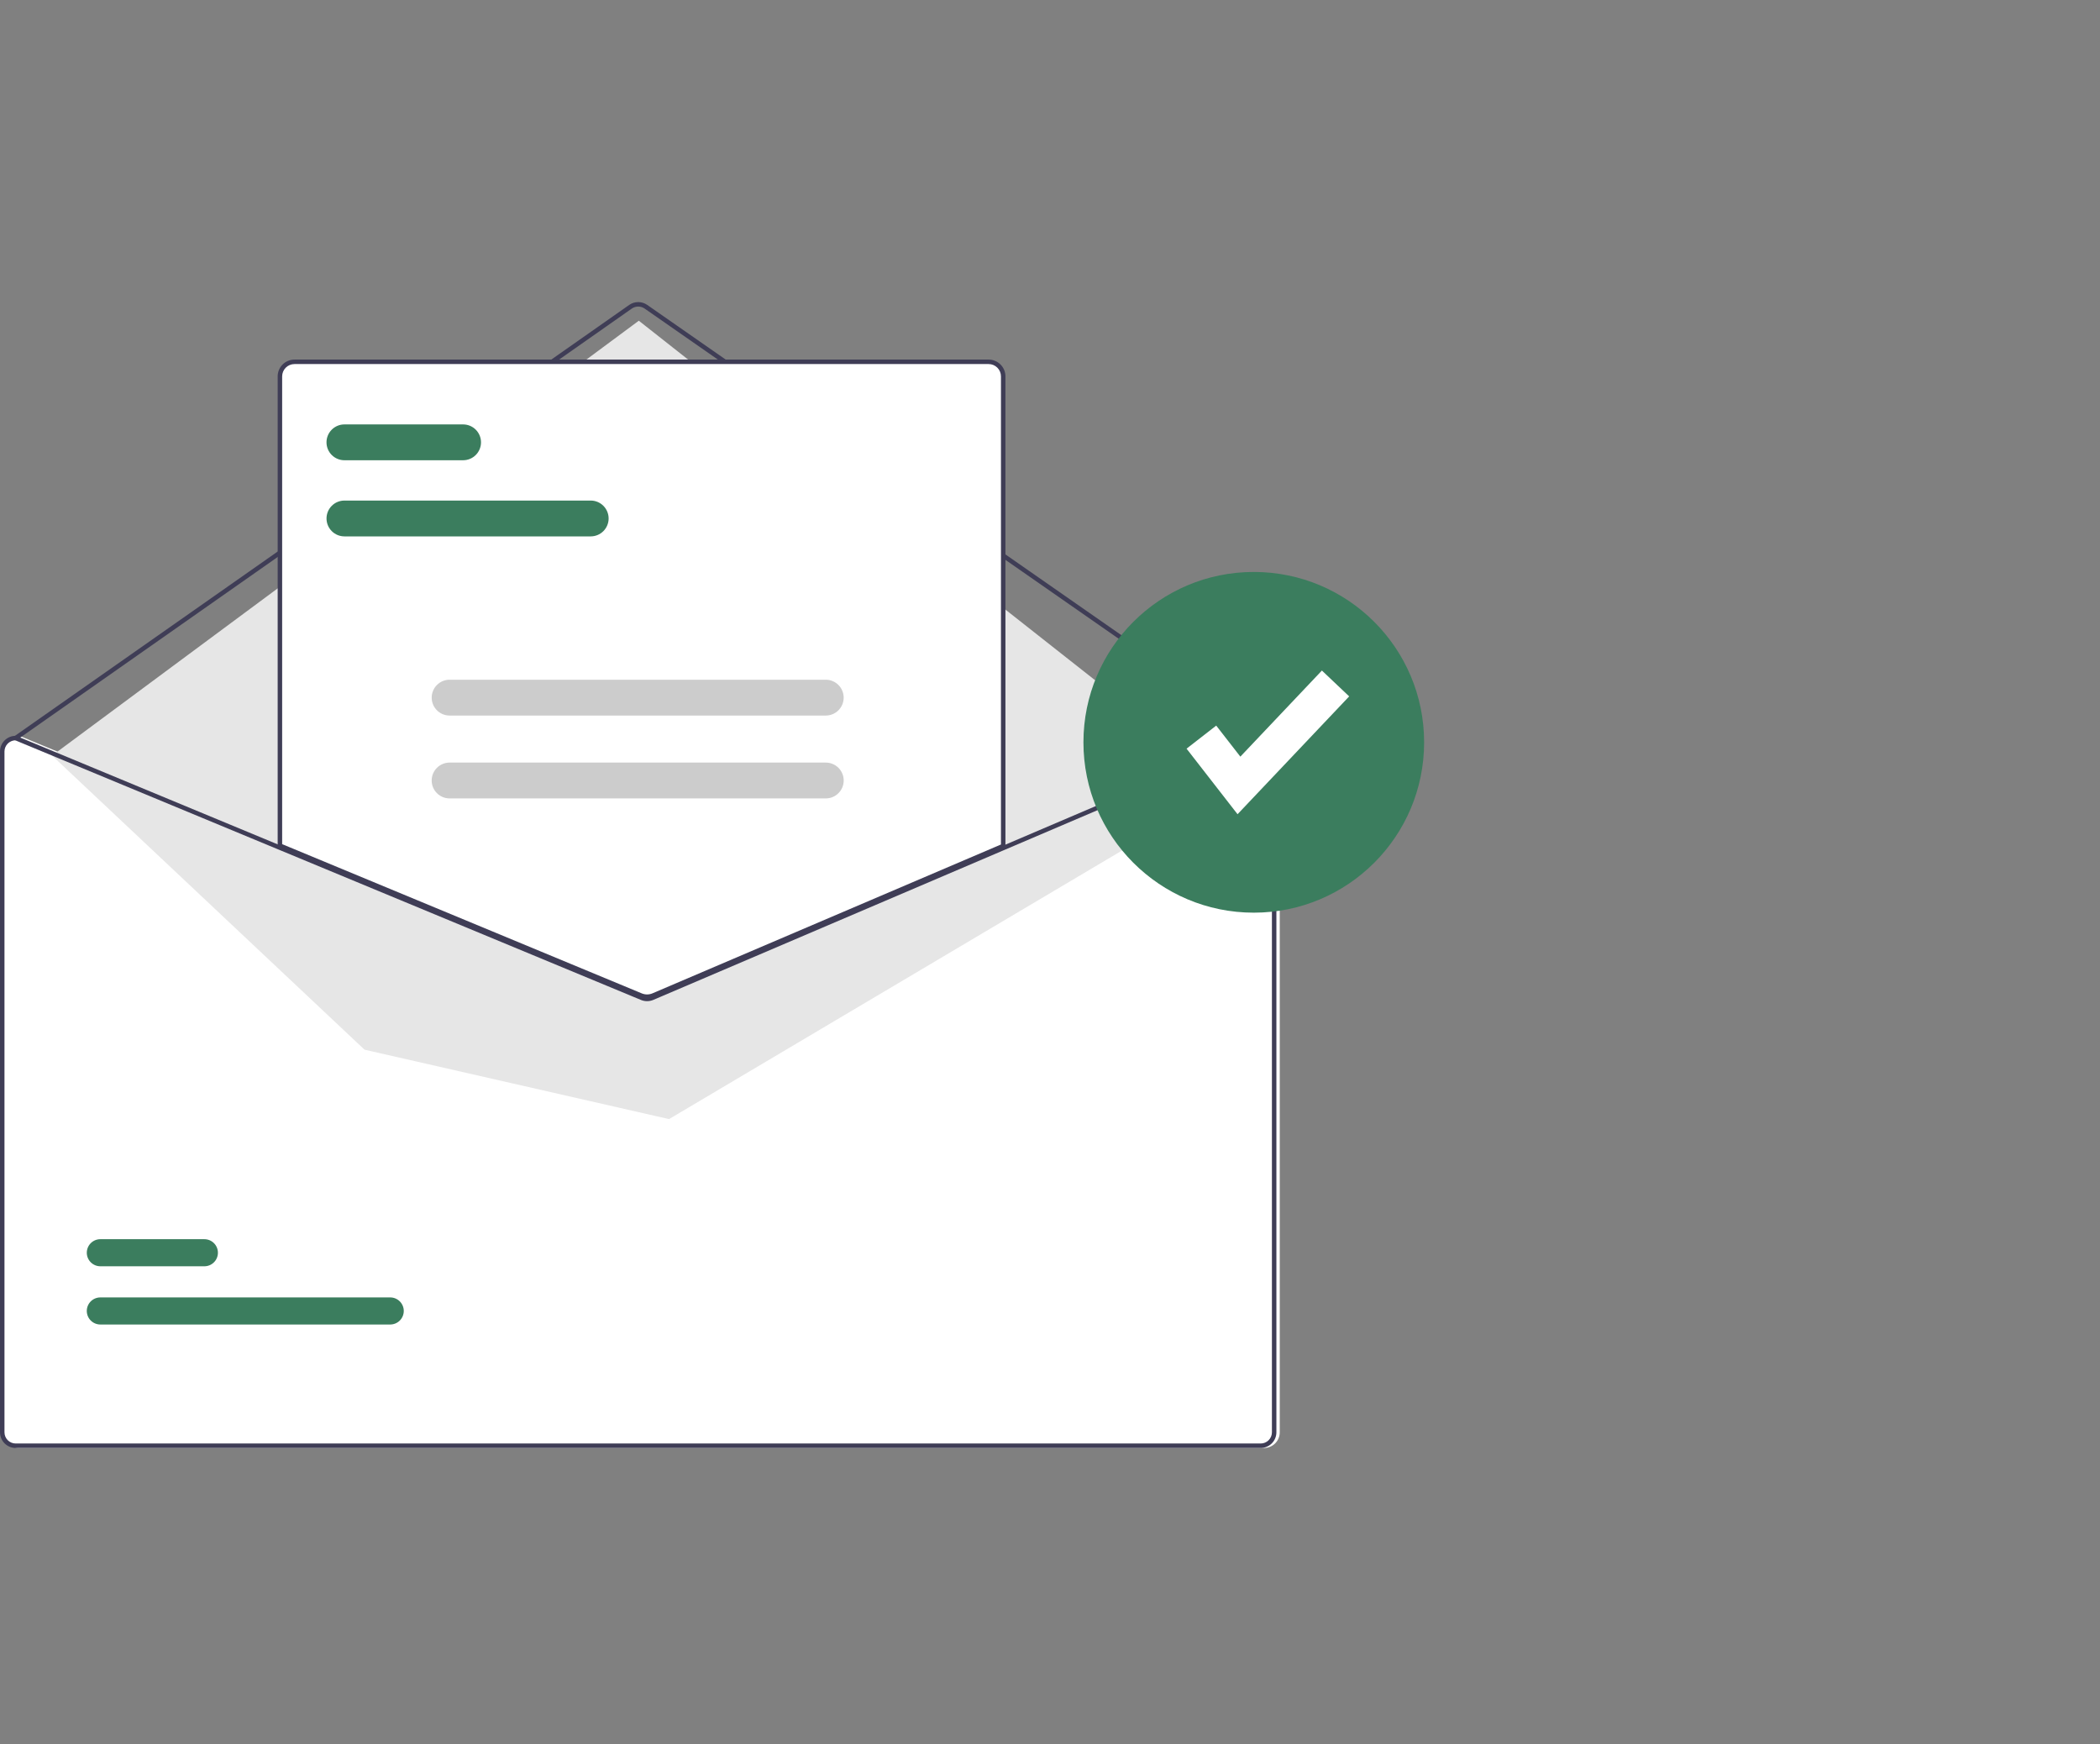 <svg width="584" height="485" viewBox="0 0 584 485" fill="none" xmlns="http://www.w3.org/2000/svg">
<rect x="0" y="0" width="584" height="485" fill="#808080" stroke="none"/>
<path d="M351.535 204.608H351.41L279.92 235.135L182.107 276.902C181.725 277.063 181.315 277.147 180.9 277.149C180.485 277.151 180.074 277.071 179.691 276.914L78.776 235.048L5.53 204.658L5.418 204.608H5.293C4.138 204.61 3.03 205.069 2.212 205.887C1.395 206.704 0.935 207.812 0.934 208.968V398.28C0.935 399.435 1.395 400.543 2.212 401.361C3.03 402.178 4.138 402.637 5.293 402.639H351.535C352.691 402.637 353.799 402.178 354.616 401.361C355.433 400.543 355.893 399.435 355.894 398.28V208.968C355.893 207.812 355.433 206.704 354.616 205.887C353.799 205.069 352.691 204.61 351.535 204.608V204.608Z" fill="white"/>
<path d="M351.846 205.854C351.718 205.854 351.594 205.815 351.49 205.742L179.267 85.801C178.743 85.438 178.12 85.243 177.482 85.245C176.844 85.246 176.222 85.442 175.699 85.807L4.716 205.741C4.581 205.835 4.414 205.872 4.252 205.843C4.09 205.814 3.945 205.722 3.851 205.588C3.756 205.453 3.719 205.286 3.747 205.123C3.775 204.961 3.866 204.816 4.001 204.721L174.984 84.787C175.716 84.276 176.587 84.001 177.48 84C178.373 83.999 179.245 84.27 179.978 84.779L352.202 204.72C352.311 204.796 352.392 204.904 352.435 205.03C352.478 205.155 352.48 205.291 352.44 205.418C352.4 205.544 352.321 205.655 352.214 205.733C352.107 205.812 351.978 205.854 351.845 205.854H351.846Z" fill="#3F3D56"/>
<path d="M14.487 210.106L177.651 89.181L342.054 218.71L186.058 311.186L101.366 291.882L14.487 210.106Z" fill="#E6E6E6"/>
<path d="M108.515 368.305H27.908C26.909 368.306 25.951 367.911 25.243 367.206C24.536 366.5 24.138 365.543 24.136 364.544C24.135 363.546 24.53 362.587 25.235 361.88C25.941 361.173 26.898 360.774 27.897 360.773H108.515C109.514 360.771 110.472 361.167 111.18 361.872C111.887 362.577 112.285 363.535 112.287 364.533C112.288 365.532 111.893 366.491 111.187 367.198C110.482 367.905 109.525 368.303 108.526 368.305H108.515Z" fill="#3B7D5E"/>
<path d="M56.828 352.113H27.908C26.91 352.114 25.952 351.719 25.245 351.013C24.538 350.308 24.141 349.351 24.139 348.353C24.138 347.355 24.533 346.397 25.237 345.689C25.942 344.982 26.899 344.584 27.897 344.582H56.828C57.323 344.58 57.813 344.677 58.27 344.865C58.728 345.054 59.144 345.33 59.494 345.68C59.845 346.029 60.123 346.444 60.313 346.901C60.503 347.357 60.602 347.847 60.602 348.342C60.603 348.837 60.506 349.327 60.317 349.784C60.129 350.241 59.852 350.657 59.502 351.007C59.153 351.358 58.738 351.636 58.281 351.825C57.824 352.015 57.334 352.113 56.839 352.113H56.828Z" fill="#3B7D5E"/>
<path d="M179.946 277.459C179.333 277.46 178.726 277.341 178.159 277.109L77.531 235.355V104.659C77.532 103.503 77.992 102.395 78.809 101.578C79.626 100.761 80.734 100.301 81.89 100.3H274.938C276.094 100.301 277.202 100.761 278.019 101.578C278.836 102.395 279.296 103.503 279.298 104.659V235.446L279.108 235.527L181.787 277.089C181.204 277.334 180.578 277.46 179.946 277.459V277.459Z" fill="white"/>
<path d="M179.946 277.77C179.293 277.771 178.645 277.644 178.041 277.397L77.219 235.563V104.659C77.221 103.421 77.713 102.233 78.589 101.358C79.464 100.482 80.651 99.99 81.89 99.988H274.938C276.177 99.99 277.364 100.482 278.239 101.358C279.115 102.233 279.607 103.421 279.609 104.659V235.652L181.909 277.375C181.288 277.636 180.62 277.771 179.946 277.77V277.77ZM78.465 234.731L178.516 276.246C179.449 276.624 180.494 276.618 181.422 276.228L278.363 234.83V104.659C278.362 103.751 278.001 102.88 277.359 102.238C276.717 101.596 275.846 101.235 274.938 101.234H81.89C80.982 101.235 80.111 101.596 79.469 102.238C78.827 102.88 78.466 103.751 78.465 104.659L78.465 234.731Z" fill="#3F3D56"/>
<path d="M350.601 204.608H350.476L278.986 235.135L181.173 276.902C180.791 277.063 180.381 277.147 179.966 277.149C179.551 277.151 179.14 277.071 178.757 276.914L77.842 235.048L4.596 204.658L4.484 204.608H4.359C3.203 204.61 2.095 205.069 1.278 205.887C0.461 206.704 0.001 207.812 0 208.968V398.28C0.001 399.435 0.461 400.543 1.278 401.361C2.095 402.178 3.203 402.637 4.359 402.639H350.601C351.757 402.637 352.865 402.178 353.682 401.361C354.499 400.543 354.959 399.435 354.96 398.28V208.968C354.959 207.812 354.499 206.704 353.682 205.887C352.865 205.069 351.757 204.61 350.601 204.608V204.608ZM353.715 398.28C353.714 399.105 353.386 399.897 352.802 400.481C352.218 401.065 351.427 401.393 350.601 401.393H4.359C3.533 401.393 2.742 401.065 2.158 400.481C1.574 399.897 1.246 399.105 1.245 398.28V208.968C1.247 208.162 1.559 207.389 2.117 206.808C2.675 206.228 3.436 205.886 4.241 205.854L77.842 236.393L178.277 278.066C179.365 278.509 180.583 278.502 181.665 278.048L278.986 236.486L350.726 205.854C351.529 205.889 352.288 206.232 352.844 206.811C353.401 207.391 353.713 208.164 353.715 208.968V398.28Z" fill="#3F3D56"/>
<path d="M164.28 149.154H95.779C94.459 149.152 93.193 148.627 92.26 147.693C91.328 146.758 90.804 145.492 90.804 144.172C90.804 142.852 91.328 141.586 92.26 140.652C93.193 139.718 94.459 139.192 95.779 139.19H164.28C165.6 139.192 166.865 139.718 167.798 140.652C168.731 141.586 169.255 142.852 169.255 144.172C169.255 145.492 168.731 146.758 167.798 147.693C166.865 148.627 165.6 149.152 164.28 149.154V149.154Z" fill="#3B7D5E"/>
<path d="M128.784 127.981H95.779C94.457 127.981 93.19 127.456 92.256 126.522C91.322 125.588 90.797 124.321 90.797 122.999C90.797 121.678 91.322 120.411 92.256 119.477C93.19 118.542 94.457 118.018 95.779 118.018H128.784C130.105 118.018 131.372 118.542 132.307 119.477C133.241 120.411 133.766 121.678 133.766 122.999C133.766 124.321 133.241 125.588 132.307 126.522C131.372 127.456 130.105 127.981 128.784 127.981V127.981Z" fill="#3B7D5E"/>
<path d="M229.647 198.973H125.028C123.707 198.971 122.442 198.445 121.509 197.511C120.577 196.577 120.053 195.311 120.053 193.991C120.053 192.671 120.577 191.405 121.509 190.471C122.442 189.537 123.707 189.011 125.028 189.009H229.647C230.967 189.011 232.233 189.537 233.166 190.471C234.098 191.405 234.622 192.671 234.622 193.991C234.622 195.311 234.098 196.577 233.166 197.511C232.233 198.445 230.967 198.971 229.647 198.973V198.973Z" fill="#CCCCCC"/>
<path d="M229.648 222.015H125.028C123.706 222.015 122.439 221.49 121.505 220.555C120.571 219.621 120.046 218.354 120.046 217.033C120.046 215.711 120.571 214.444 121.505 213.51C122.439 212.576 123.706 212.051 125.028 212.051H229.648C230.969 212.051 232.236 212.576 233.17 213.51C234.105 214.444 234.63 215.711 234.63 217.033C234.63 218.354 234.105 219.621 233.17 220.555C232.236 221.49 230.969 222.015 229.648 222.015V222.015Z" fill="#CCCCCC"/>
<path d="M348.67 253.785C374.832 253.785 396.041 232.576 396.041 206.413C396.041 180.251 374.832 159.042 348.67 159.042C322.507 159.042 301.299 180.251 301.299 206.413C301.299 232.576 322.507 253.785 348.67 253.785Z" fill="#3B7D5E"/>
<path d="M344.156 226.411L329.978 208.18L338.223 201.767L344.936 210.399L367.615 186.458L375.199 193.643L344.156 226.411Z" fill="white"/>
</svg>
